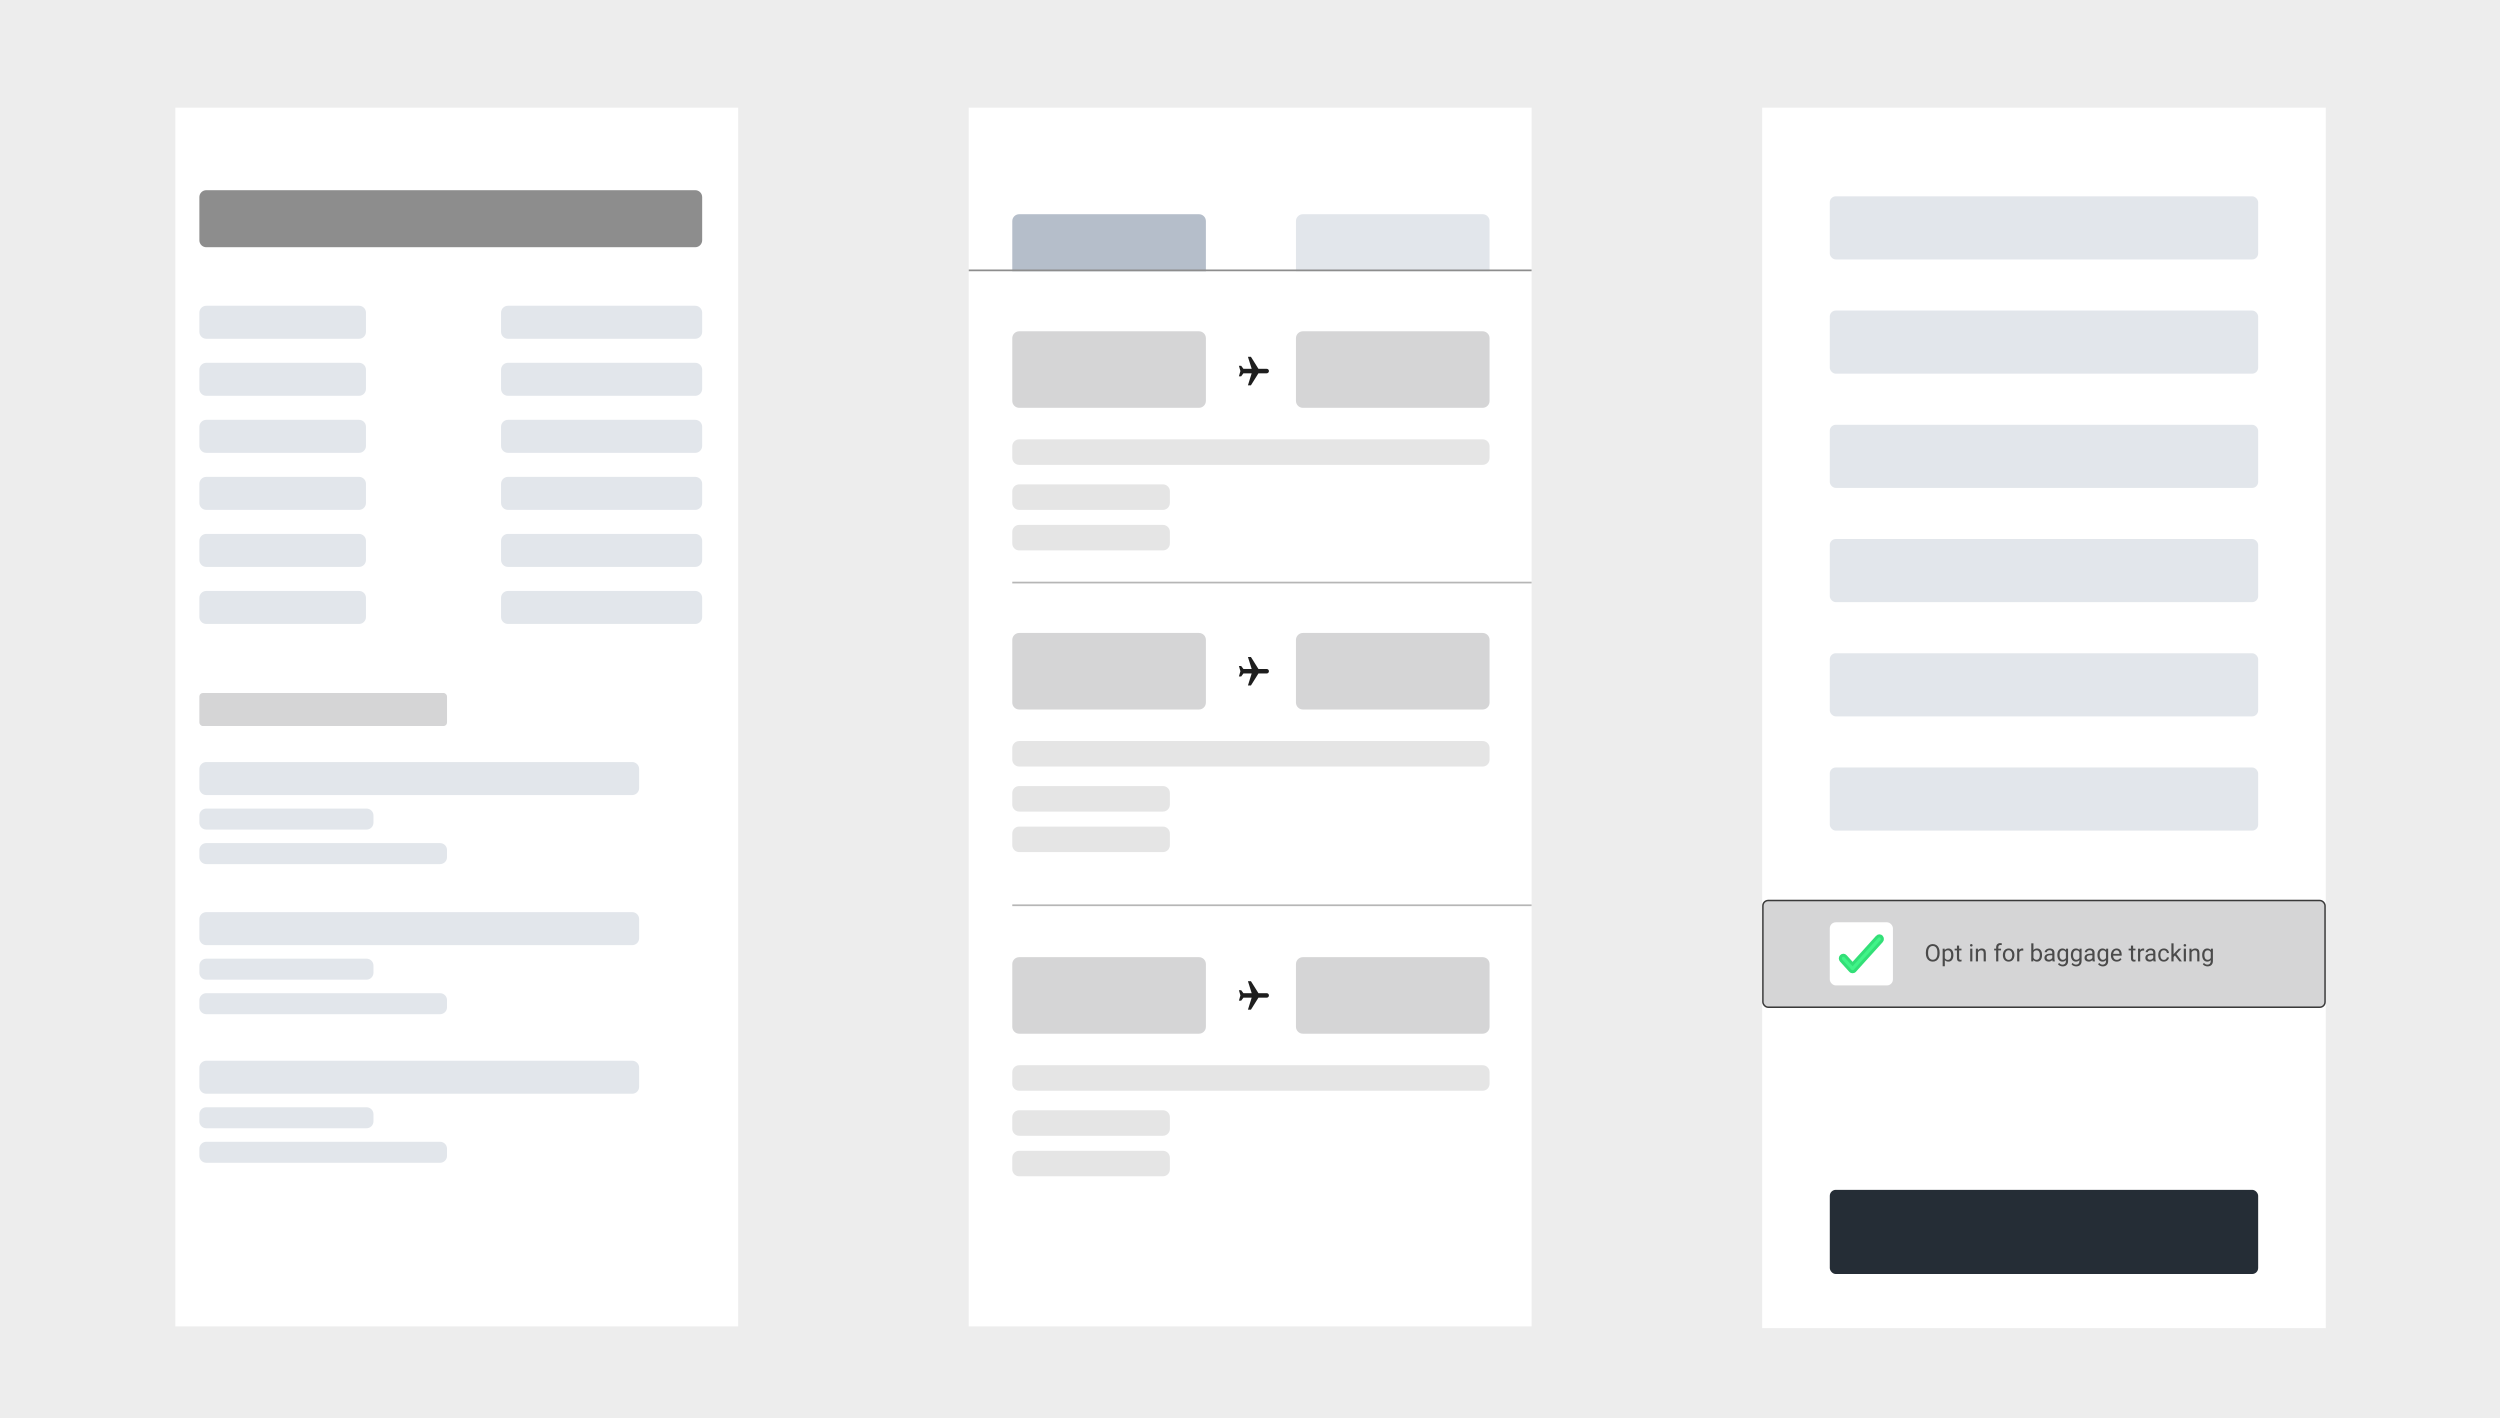 <svg width="1440" height="817" viewBox="0 0 1440 817" fill="none" xmlns="http://www.w3.org/2000/svg">
<rect width="1440" height="817" fill="#EDEDED"/>
<g filter="url(#filter0_d)">
<rect x="558" y="57" width="324.199" height="702" fill="white"/>
<path d="M583.071 122.382C583.071 120.173 584.862 118.382 587.071 118.382H690.596C692.805 118.382 694.596 120.173 694.596 122.382V151.234H583.071V122.382Z" fill="#B5BECA"/>
<path d="M746.468 122.382C746.468 120.173 748.259 118.382 750.468 118.382H853.992C856.202 118.382 857.992 120.173 857.992 122.382V151.234H746.468V122.382Z" fill="#E2E6EB"/>
<line x1="558" y1="150.734" x2="882.2" y2="150.734" stroke="#8D8D8D"/>
<path d="M583.072 189.815C583.072 187.606 584.863 185.815 587.072 185.815H690.596C692.806 185.815 694.596 187.606 694.596 189.815V225.906C694.596 228.116 692.806 229.906 690.596 229.906H587.072C584.863 229.906 583.072 228.116 583.072 225.906V189.815Z" fill="#D5D5D6"/>
<path d="M583.071 258.759C583.071 260.968 584.862 262.759 587.071 262.759H853.992C856.202 262.759 857.992 260.968 857.992 258.759V252.062C857.992 249.852 856.202 248.062 853.992 248.062H587.071C584.862 248.062 583.071 249.852 583.071 252.062V258.759Z" fill="#E5E5E5"/>
<path d="M583.071 284.695C583.071 286.904 584.862 288.695 587.071 288.695H669.847C672.056 288.695 673.847 286.904 673.847 284.695V277.998C673.847 275.788 672.056 273.998 669.847 273.998H587.071C584.862 273.998 583.071 275.788 583.071 277.998V284.695Z" fill="#E5E5E5"/>
<path d="M583.071 308.037C583.071 310.246 584.862 312.037 587.071 312.037H669.847C672.056 312.037 673.847 310.246 673.847 308.037V301.34C673.847 299.131 672.056 297.34 669.847 297.34H587.071C584.862 297.34 583.071 299.131 583.071 301.34V308.037Z" fill="#E5E5E5"/>
<path d="M746.468 189.815C746.468 187.606 748.259 185.815 750.468 185.815H853.992C856.202 185.815 857.992 187.606 857.992 189.815V225.906C857.992 228.116 856.202 229.906 853.992 229.906H750.468C748.259 229.906 746.468 228.116 746.468 225.906V189.815Z" fill="#D5D5D6"/>
<path d="M718.803 216.938L720.532 216.938L724.855 210.022L729.609 210.022C730.327 210.022 730.906 209.443 730.906 208.725C730.906 208.008 730.327 207.429 729.609 207.429L724.855 207.429L720.532 200.512L718.803 200.512L720.964 207.429L716.209 207.429L714.912 205.7L713.616 205.7L714.48 208.725L713.616 211.751L714.912 211.751L716.209 210.022L720.964 210.022L718.803 216.938Z" fill="#1E1E1E"/>
<path d="M583.072 363.586C583.072 361.377 584.863 359.586 587.072 359.586H690.596C692.806 359.586 694.596 361.377 694.596 363.586V399.677C694.596 401.886 692.806 403.677 690.596 403.677H587.072C584.863 403.677 583.072 401.886 583.072 399.677V363.586Z" fill="#D5D5D6"/>
<path d="M583.071 432.53C583.071 434.739 584.862 436.53 587.071 436.53H853.992C856.202 436.53 857.992 434.739 857.992 432.53V425.832C857.992 423.623 856.202 421.832 853.992 421.832H587.071C584.862 421.832 583.071 423.623 583.071 425.832V432.53Z" fill="#E5E5E5"/>
<path d="M583.071 458.466C583.071 460.675 584.862 462.466 587.071 462.466H669.847C672.056 462.466 673.847 460.675 673.847 458.466V451.769C673.847 449.559 672.056 447.769 669.847 447.769H587.071C584.862 447.769 583.071 449.559 583.071 451.769V458.466Z" fill="#E5E5E5"/>
<path d="M583.071 481.808C583.071 484.017 584.862 485.808 587.071 485.808H669.847C672.056 485.808 673.847 484.017 673.847 481.808V475.111C673.847 472.902 672.056 471.111 669.847 471.111H587.071C584.862 471.111 583.071 472.902 583.071 475.111V481.808Z" fill="#E5E5E5"/>
<path d="M746.468 363.586C746.468 361.377 748.259 359.586 750.468 359.586H853.992C856.202 359.586 857.992 361.377 857.992 363.586V399.677C857.992 401.886 856.202 403.677 853.992 403.677H750.468C748.259 403.677 746.468 401.886 746.468 399.677V363.586Z" fill="#D5D5D6"/>
<path d="M718.803 389.845L720.532 389.845L724.855 382.929L729.609 382.929C730.327 382.929 730.906 382.349 730.906 381.632C730.906 380.914 730.327 380.335 729.609 380.335L724.855 380.335L720.532 373.419L718.803 373.419L720.964 380.335L716.209 380.335L714.912 378.606L713.616 378.606L714.48 381.632L713.616 384.658L714.912 384.658L716.209 382.929L720.964 382.929L718.803 389.845Z" fill="#1E1E1E"/>
<path d="M583.072 550.325C583.072 548.116 584.863 546.325 587.072 546.325H690.596C692.806 546.325 694.596 548.116 694.596 550.325V586.416C694.596 588.625 692.806 590.416 690.596 590.416H587.072C584.863 590.416 583.072 588.625 583.072 586.416V550.325Z" fill="#D5D5D6"/>
<path d="M583.071 619.268C583.071 621.478 584.862 623.268 587.071 623.268H853.992C856.202 623.268 857.992 621.478 857.992 619.268V612.571C857.992 610.362 856.202 608.571 853.992 608.571H587.071C584.862 608.571 583.071 610.362 583.071 612.571V619.268Z" fill="#E5E5E5"/>
<path d="M583.071 645.204C583.071 647.414 584.862 649.204 587.071 649.204H669.847C672.056 649.204 673.847 647.414 673.847 645.204V638.507C673.847 636.298 672.056 634.507 669.847 634.507H587.071C584.862 634.507 583.071 636.298 583.071 638.507V645.204Z" fill="#E5E5E5"/>
<path d="M583.071 668.547C583.071 670.756 584.862 672.547 587.071 672.547H669.847C672.056 672.547 673.847 670.756 673.847 668.547V661.85C673.847 659.641 672.056 657.85 669.847 657.85H587.071C584.862 657.85 583.071 659.641 583.071 661.85V668.547Z" fill="#E5E5E5"/>
<path d="M746.468 550.325C746.468 548.116 748.259 546.325 750.468 546.325H853.992C856.202 546.325 857.992 548.116 857.992 550.325V586.416C857.992 588.625 856.202 590.416 853.992 590.416H750.468C748.259 590.416 746.468 588.625 746.468 586.416V550.325Z" fill="#D5D5D6"/>
<path d="M718.803 576.584L720.532 576.584L724.855 569.667L729.609 569.667C730.327 569.667 730.906 569.088 730.906 568.371C730.906 567.653 730.327 567.074 729.609 567.074L724.855 567.074L720.532 560.158L718.803 560.158L720.964 567.074L716.209 567.074L714.912 565.345L713.616 565.345L714.48 568.371L713.616 571.397L714.912 571.397L716.209 569.667L720.964 569.667L718.803 576.584Z" fill="#1E1E1E"/>
<line x1="583.071" y1="330.557" x2="882.199" y2="330.557" stroke="#B6B6B6"/>
<line x1="583.071" y1="516.431" x2="882.199" y2="516.431" stroke="#B6B6B6"/>
</g>
<g filter="url(#filter1_d)">
<rect x="101" y="57" width="324.199" height="702" fill="white"/>
<path d="M114.833 108.549C114.833 106.34 116.623 104.549 118.833 104.549H400.451C402.66 104.549 404.451 106.34 404.451 108.549V133.402C404.451 135.611 402.66 137.402 400.451 137.402H118.833C116.623 137.402 114.833 135.611 114.833 133.402V108.549Z" fill="#8D8D8D"/>
<rect x="114.833" y="394.167" width="142.648" height="19.02" rx="2" fill="#D5D5D6"/>
<path d="M114.833 437.936C114.833 435.727 116.623 433.936 118.833 433.936H364.14C366.35 433.936 368.14 435.727 368.14 437.936V448.956C368.14 451.165 366.35 452.956 364.14 452.956H118.833C116.623 452.956 114.833 451.165 114.833 448.956V437.936Z" fill="#E2E6EB"/>
<path d="M114.833 464.736C114.833 462.527 116.623 460.736 118.833 460.736H211.118C213.327 460.736 215.118 462.527 215.118 464.736V468.84C215.118 471.049 213.327 472.84 211.118 472.84H118.833C116.623 472.84 114.833 471.049 114.833 468.84V464.736Z" fill="#E2E6EB"/>
<path d="M114.833 484.621C114.833 482.412 116.623 480.621 118.833 480.621H253.48C255.689 480.621 257.48 482.412 257.48 484.621V488.724C257.48 490.933 255.689 492.724 253.48 492.724H118.833C116.623 492.724 114.833 490.933 114.833 488.724V484.621Z" fill="#E2E6EB"/>
<path d="M114.833 524.389C114.833 522.18 116.623 520.389 118.833 520.389H364.14C366.35 520.389 368.14 522.18 368.14 524.389V535.409C368.14 537.618 366.35 539.409 364.14 539.409H118.833C116.623 539.409 114.833 537.618 114.833 535.409V524.389Z" fill="#E2E6EB"/>
<path d="M114.833 551.19C114.833 548.981 116.623 547.19 118.833 547.19H211.118C213.327 547.19 215.118 548.981 215.118 551.19V555.293C215.118 557.502 213.327 559.293 211.118 559.293H118.833C116.623 559.293 114.833 557.502 114.833 555.293V551.19Z" fill="#E2E6EB"/>
<path d="M114.833 571.074C114.833 568.865 116.623 567.074 118.833 567.074H253.48C255.689 567.074 257.48 568.865 257.48 571.074V575.177C257.48 577.386 255.689 579.177 253.48 579.177H118.833C116.623 579.177 114.833 577.386 114.833 575.177V571.074Z" fill="#E2E6EB"/>
<path d="M114.833 609.978C114.833 607.769 116.623 605.978 118.833 605.978H364.14C366.35 605.978 368.14 607.769 368.14 609.978V620.997C368.14 623.207 366.35 624.997 364.14 624.997H118.833C116.623 624.997 114.833 623.207 114.833 620.997V609.978Z" fill="#E2E6EB"/>
<path d="M114.833 636.778C114.833 634.569 116.623 632.778 118.833 632.778H211.118C213.327 632.778 215.118 634.569 215.118 636.778V640.882C215.118 643.091 213.327 644.882 211.118 644.882H118.833C116.623 644.882 114.833 643.091 114.833 640.882V636.778Z" fill="#E2E6EB"/>
<path d="M114.833 656.663C114.833 654.453 116.623 652.663 118.833 652.663H253.48C255.689 652.663 257.48 654.453 257.48 656.663V660.766C257.48 662.975 255.689 664.766 253.48 664.766H118.833C116.623 664.766 114.833 662.975 114.833 660.766V656.663Z" fill="#E2E6EB"/>
<path d="M114.833 175.118C114.833 172.909 116.623 171.118 118.833 171.118H206.796C209.005 171.118 210.796 172.909 210.796 175.118V186.138C210.796 188.347 209.005 190.138 206.796 190.138H118.833C116.623 190.138 114.833 188.347 114.833 186.138V175.118Z" fill="#E2E6EB"/>
<path d="M114.833 207.97C114.833 205.761 116.623 203.97 118.833 203.97H206.796C209.005 203.97 210.796 205.761 210.796 207.97V218.99C210.796 221.199 209.005 222.99 206.796 222.99H118.833C116.623 222.99 114.833 221.199 114.833 218.99V207.97Z" fill="#E2E6EB"/>
<path d="M114.833 240.823C114.833 238.613 116.623 236.823 118.833 236.823H206.796C209.005 236.823 210.796 238.613 210.796 240.823V251.842C210.796 254.051 209.005 255.842 206.796 255.842H118.833C116.623 255.842 114.833 254.051 114.833 251.842V240.823Z" fill="#E2E6EB"/>
<path d="M114.833 273.675C114.833 271.466 116.623 269.675 118.833 269.675H206.796C209.005 269.675 210.796 271.466 210.796 273.675V284.695C210.796 286.904 209.005 288.695 206.796 288.695H118.833C116.623 288.695 114.833 286.904 114.833 284.695V273.675Z" fill="#E2E6EB"/>
<path d="M114.833 306.527C114.833 304.318 116.623 302.527 118.833 302.527H206.796C209.005 302.527 210.796 304.318 210.796 306.527V317.547C210.796 319.756 209.005 321.547 206.796 321.547H118.833C116.623 321.547 114.833 319.756 114.833 317.547V306.527Z" fill="#E2E6EB"/>
<path d="M114.833 339.379C114.833 337.17 116.623 335.379 118.833 335.379H206.796C209.005 335.379 210.796 337.17 210.796 339.379V350.399C210.796 352.608 209.005 354.399 206.796 354.399H118.833C116.623 354.399 114.833 352.608 114.833 350.399V339.379Z" fill="#E2E6EB"/>
<path d="M288.604 175.118C288.604 172.909 290.394 171.118 292.604 171.118H400.451C402.66 171.118 404.451 172.909 404.451 175.118V186.138C404.451 188.347 402.66 190.138 400.451 190.138H292.604C290.394 190.138 288.604 188.347 288.604 186.138V175.118Z" fill="#E2E6EB"/>
<path d="M288.604 207.97C288.604 205.761 290.394 203.97 292.604 203.97H400.451C402.66 203.97 404.451 205.761 404.451 207.97V218.99C404.451 221.199 402.66 222.99 400.451 222.99H292.604C290.394 222.99 288.604 221.199 288.604 218.99V207.97Z" fill="#E2E6EB"/>
<path d="M288.604 240.823C288.604 238.613 290.394 236.823 292.604 236.823H400.451C402.66 236.823 404.451 238.613 404.451 240.823V251.842C404.451 254.051 402.66 255.842 400.451 255.842H292.604C290.394 255.842 288.604 254.051 288.604 251.842V240.823Z" fill="#E2E6EB"/>
<path d="M288.604 273.675C288.604 271.466 290.394 269.675 292.604 269.675H400.451C402.66 269.675 404.451 271.466 404.451 273.675V284.695C404.451 286.904 402.66 288.695 400.451 288.695H292.604C290.394 288.695 288.604 286.904 288.604 284.695V273.675Z" fill="#E2E6EB"/>
<path d="M288.604 306.527C288.604 304.318 290.394 302.527 292.604 302.527H400.451C402.66 302.527 404.451 304.318 404.451 306.527V317.547C404.451 319.756 402.66 321.547 400.451 321.547H292.604C290.394 321.547 288.604 319.756 288.604 317.547V306.527Z" fill="#E2E6EB"/>
<path d="M288.604 339.379C288.604 337.17 290.394 335.379 292.604 335.379H400.451C402.66 335.379 404.451 337.17 404.451 339.379V350.399C404.451 352.608 402.66 354.399 400.451 354.399H292.604C290.394 354.399 288.604 352.608 288.604 350.399V339.379Z" fill="#E2E6EB"/>
</g>
<g filter="url(#filter2_d)">
<rect x="1015" y="57" width="324.661" height="703" fill="white"/>
<rect x="1015.43" y="513.69" width="323.796" height="61.469" rx="3.03" fill="#D5D5D6" stroke="#3A3A3A" stroke-width="0.866"/>
<rect x="1053.96" y="108.08" width="246.743" height="36.362" rx="3.463" fill="#E2E6EB"/>
<rect x="1053.96" y="173.878" width="246.743" height="36.362" rx="3.463" fill="#E2E6EB"/>
<rect x="1053.96" y="239.676" width="246.743" height="36.362" rx="3.463" fill="#E2E6EB"/>
<rect x="1053.96" y="371.272" width="246.743" height="36.362" rx="3.463" fill="#E2E6EB"/>
<rect x="1053.96" y="305.474" width="246.743" height="36.362" rx="3.463" fill="#E2E6EB"/>
<rect x="1053.96" y="437.07" width="246.743" height="36.362" rx="3.463" fill="#E2E6EB"/>
<rect x="1053.96" y="680.35" width="246.743" height="48.483" rx="3.463" fill="#252D36"/>
<path d="M1117.22 544.161C1117.22 545.126 1117.06 545.969 1116.73 546.691C1116.41 547.408 1115.95 547.956 1115.35 548.334C1114.76 548.713 1114.06 548.902 1113.27 548.902C1112.5 548.902 1111.81 548.713 1111.21 548.334C1110.61 547.951 1110.14 547.408 1109.81 546.704C1109.48 545.996 1109.31 545.178 1109.3 544.249V543.539C1109.3 542.592 1109.47 541.755 1109.79 541.029C1110.12 540.303 1110.59 539.749 1111.19 539.366C1111.79 538.978 1112.48 538.784 1113.26 538.784C1114.05 538.784 1114.74 538.976 1115.34 539.359C1115.94 539.738 1116.41 540.29 1116.73 541.016C1117.06 541.737 1117.22 542.578 1117.22 543.539V544.161ZM1115.93 543.525C1115.93 542.357 1115.69 541.462 1115.23 540.84C1114.76 540.213 1114.1 539.9 1113.26 539.9C1112.44 539.9 1111.79 540.213 1111.32 540.84C1110.85 541.462 1110.61 542.328 1110.59 543.437V544.161C1110.59 545.293 1110.83 546.183 1111.3 546.833C1111.78 547.478 1112.44 547.8 1113.27 547.8C1114.11 547.8 1114.76 547.496 1115.22 546.887C1115.68 546.274 1115.92 545.397 1115.93 544.256V543.525ZM1125.15 545.189C1125.15 546.303 1124.9 547.2 1124.39 547.881C1123.88 548.562 1123.19 548.902 1122.32 548.902C1121.43 548.902 1120.73 548.621 1120.22 548.057V551.581H1118.97V541.449H1120.12L1120.18 542.26C1120.69 541.629 1121.39 541.314 1122.3 541.314C1123.18 541.314 1123.87 541.645 1124.38 542.308C1124.9 542.971 1125.15 543.893 1125.15 545.074V545.189ZM1123.9 545.047C1123.9 544.222 1123.73 543.57 1123.38 543.092C1123.02 542.614 1122.54 542.375 1121.93 542.375C1121.17 542.375 1120.6 542.711 1120.22 543.383V546.88C1120.6 547.547 1121.17 547.881 1121.94 547.881C1122.54 547.881 1123.02 547.644 1123.37 547.171C1123.73 546.693 1123.9 545.985 1123.9 545.047ZM1128.45 539.677V541.449H1129.82V542.416H1128.45V546.955C1128.45 547.248 1128.51 547.469 1128.63 547.617C1128.75 547.762 1128.96 547.834 1129.25 547.834C1129.4 547.834 1129.6 547.807 1129.85 547.753V548.767C1129.52 548.857 1129.2 548.902 1128.89 548.902C1128.33 548.902 1127.91 548.733 1127.62 548.395C1127.34 548.057 1127.2 547.577 1127.2 546.955V542.416H1125.87V541.449H1127.2V539.677H1128.45ZM1136.08 548.767H1134.83V541.449H1136.08V548.767ZM1134.73 539.508C1134.73 539.305 1134.79 539.133 1134.91 538.994C1135.03 538.854 1135.22 538.784 1135.46 538.784C1135.71 538.784 1135.89 538.854 1136.02 538.994C1136.14 539.133 1136.21 539.305 1136.21 539.508C1136.21 539.711 1136.14 539.88 1136.02 540.015C1135.89 540.15 1135.71 540.218 1135.46 540.218C1135.22 540.218 1135.03 540.15 1134.91 540.015C1134.79 539.88 1134.73 539.711 1134.73 539.508ZM1139.27 541.449L1139.31 542.369C1139.87 541.665 1140.6 541.314 1141.5 541.314C1143.05 541.314 1143.83 542.186 1143.84 543.931V548.767H1142.59V543.924C1142.59 543.397 1142.47 543.007 1142.23 542.754C1141.99 542.502 1141.62 542.375 1141.12 542.375C1140.72 542.375 1140.36 542.484 1140.06 542.7C1139.75 542.917 1139.51 543.201 1139.34 543.552V548.767H1138.09V541.449H1139.27ZM1149.78 548.767V542.416H1148.63V541.449H1149.78V540.698C1149.78 539.913 1149.99 539.307 1150.41 538.879C1150.83 538.45 1151.42 538.236 1152.19 538.236C1152.48 538.236 1152.76 538.274 1153.05 538.351L1152.98 539.366C1152.77 539.325 1152.54 539.305 1152.3 539.305C1151.9 539.305 1151.59 539.424 1151.36 539.663C1151.14 539.898 1151.03 540.236 1151.03 540.678V541.449H1152.6V542.416H1151.03V548.767H1149.78ZM1153.65 545.04C1153.65 544.323 1153.79 543.679 1154.07 543.106C1154.35 542.533 1154.75 542.091 1155.25 541.78C1155.75 541.469 1156.33 541.314 1156.97 541.314C1157.97 541.314 1158.77 541.658 1159.39 542.348C1160 543.038 1160.31 543.956 1160.31 545.101V545.189C1160.31 545.902 1160.18 546.542 1159.9 547.11C1159.63 547.674 1159.24 548.113 1158.73 548.429C1158.23 548.745 1157.64 548.902 1156.99 548.902C1155.99 548.902 1155.19 548.558 1154.57 547.868C1153.96 547.178 1153.65 546.265 1153.65 545.128V545.04ZM1154.91 545.189C1154.91 546.001 1155.1 546.652 1155.47 547.144C1155.85 547.635 1156.35 547.881 1156.99 547.881C1157.62 547.881 1158.13 547.633 1158.5 547.137C1158.87 546.637 1159.06 545.938 1159.06 545.04C1159.06 544.238 1158.87 543.588 1158.49 543.092C1158.11 542.592 1157.6 542.342 1156.97 542.342C1156.35 542.342 1155.86 542.587 1155.48 543.079C1155.1 543.57 1154.91 544.274 1154.91 545.189ZM1165.42 542.572C1165.23 542.54 1165.03 542.524 1164.8 542.524C1163.98 542.524 1163.43 542.874 1163.13 543.573V548.767H1161.88V541.449H1163.1L1163.12 542.294C1163.53 541.64 1164.11 541.314 1164.87 541.314C1165.11 541.314 1165.29 541.345 1165.42 541.408V542.572ZM1176.21 545.189C1176.21 546.307 1175.95 547.207 1175.44 547.888C1174.92 548.564 1174.23 548.902 1173.37 548.902C1172.44 548.902 1171.73 548.576 1171.22 547.922L1171.16 548.767H1170.01V538.378H1171.26V542.254C1171.77 541.627 1172.47 541.314 1173.35 541.314C1174.24 541.314 1174.94 541.649 1175.44 542.321C1175.95 542.993 1176.21 543.913 1176.21 545.081V545.189ZM1174.96 545.047C1174.96 544.195 1174.79 543.537 1174.46 543.072C1174.13 542.608 1173.66 542.375 1173.04 542.375C1172.22 542.375 1171.62 542.759 1171.26 543.525V546.691C1171.65 547.457 1172.24 547.841 1173.06 547.841C1173.66 547.841 1174.12 547.608 1174.46 547.144C1174.79 546.679 1174.96 545.981 1174.96 545.047ZM1182.31 548.767C1182.24 548.623 1182.18 548.366 1182.13 547.996C1181.55 548.6 1180.86 548.902 1180.05 548.902C1179.33 548.902 1178.74 548.7 1178.27 548.294C1177.81 547.883 1177.58 547.365 1177.58 546.738C1177.58 545.976 1177.87 545.385 1178.45 544.966C1179.03 544.542 1179.84 544.33 1180.9 544.33H1182.11V543.755C1182.11 543.318 1181.98 542.971 1181.72 542.714C1181.46 542.452 1181.07 542.321 1180.56 542.321C1180.12 542.321 1179.74 542.434 1179.44 542.66C1179.14 542.885 1178.99 543.158 1178.99 543.478H1177.73C1177.73 543.113 1177.86 542.761 1178.12 542.423C1178.38 542.08 1178.73 541.81 1179.17 541.611C1179.62 541.413 1180.11 541.314 1180.64 541.314C1181.48 541.314 1182.14 541.525 1182.62 541.949C1183.1 542.369 1183.35 542.948 1183.36 543.688V547.056C1183.36 547.728 1183.45 548.262 1183.62 548.659V548.767H1182.31ZM1180.23 547.814C1180.62 547.814 1181 547.712 1181.35 547.509C1181.7 547.306 1181.95 547.042 1182.11 546.718V545.216H1181.13C1179.6 545.216 1178.83 545.665 1178.83 546.562C1178.83 546.955 1178.96 547.261 1179.22 547.482C1179.49 547.703 1179.82 547.814 1180.23 547.814ZM1185.03 545.047C1185.03 543.906 1185.29 543 1185.82 542.328C1186.35 541.652 1187.05 541.314 1187.92 541.314C1188.81 541.314 1189.51 541.629 1190.01 542.26L1190.07 541.449H1191.21V548.591C1191.21 549.538 1190.93 550.285 1190.36 550.83C1189.81 551.376 1189.05 551.649 1188.11 551.649C1187.58 551.649 1187.06 551.536 1186.56 551.31C1186.05 551.085 1185.67 550.776 1185.4 550.384L1186.05 549.633C1186.59 550.296 1187.24 550.627 1188.02 550.627C1188.63 550.627 1189.1 550.456 1189.44 550.113C1189.78 549.771 1189.95 549.288 1189.95 548.666V548.037C1189.45 548.614 1188.77 548.902 1187.9 548.902C1187.05 548.902 1186.35 548.558 1185.82 547.868C1185.29 547.178 1185.03 546.238 1185.03 545.047ZM1186.29 545.189C1186.29 546.014 1186.45 546.664 1186.79 547.137C1187.13 547.606 1187.6 547.841 1188.21 547.841C1189 547.841 1189.58 547.482 1189.95 546.765V543.424C1189.57 542.725 1188.99 542.375 1188.23 542.375C1187.62 542.375 1187.14 542.612 1186.8 543.086C1186.46 543.559 1186.29 544.26 1186.29 545.189ZM1192.81 545.047C1192.81 543.906 1193.07 543 1193.6 542.328C1194.13 541.652 1194.82 541.314 1195.69 541.314C1196.59 541.314 1197.28 541.629 1197.78 542.26L1197.85 541.449H1198.99V548.591C1198.99 549.538 1198.71 550.285 1198.14 550.83C1197.58 551.376 1196.83 551.649 1195.88 551.649C1195.36 551.649 1194.84 551.536 1194.33 551.31C1193.83 551.085 1193.44 550.776 1193.18 550.384L1193.83 549.633C1194.36 550.296 1195.02 550.627 1195.8 550.627C1196.4 550.627 1196.88 550.456 1197.22 550.113C1197.56 549.771 1197.73 549.288 1197.73 548.666V548.037C1197.23 548.614 1196.55 548.902 1195.68 548.902C1194.82 548.902 1194.13 548.558 1193.6 547.868C1193.07 547.178 1192.81 546.238 1192.81 545.047ZM1194.06 545.189C1194.06 546.014 1194.23 546.664 1194.57 547.137C1194.91 547.606 1195.38 547.841 1195.99 547.841C1196.78 547.841 1197.36 547.482 1197.73 546.765V543.424C1197.35 542.725 1196.77 542.375 1196.01 542.375C1195.4 542.375 1194.92 542.612 1194.58 543.086C1194.24 543.559 1194.06 544.26 1194.06 545.189ZM1205.4 548.767C1205.33 548.623 1205.27 548.366 1205.22 547.996C1204.64 548.6 1203.95 548.902 1203.14 548.902C1202.42 548.902 1201.83 548.7 1201.36 548.294C1200.9 547.883 1200.67 547.365 1200.67 546.738C1200.67 545.976 1200.96 545.385 1201.54 544.966C1202.12 544.542 1202.94 544.33 1203.99 544.33H1205.2V543.755C1205.2 543.318 1205.07 542.971 1204.81 542.714C1204.55 542.452 1204.16 542.321 1203.66 542.321C1203.21 542.321 1202.83 542.434 1202.53 542.66C1202.23 542.885 1202.08 543.158 1202.08 543.478H1200.82C1200.82 543.113 1200.95 542.761 1201.21 542.423C1201.47 542.08 1201.82 541.81 1202.26 541.611C1202.71 541.413 1203.2 541.314 1203.73 541.314C1204.57 541.314 1205.23 541.525 1205.71 541.949C1206.19 542.369 1206.44 542.948 1206.46 543.688V547.056C1206.46 547.728 1206.54 548.262 1206.71 548.659V548.767H1205.4ZM1203.32 547.814C1203.72 547.814 1204.09 547.712 1204.44 547.509C1204.79 547.306 1205.05 547.042 1205.2 546.718V545.216H1204.22C1202.69 545.216 1201.92 545.665 1201.92 546.562C1201.92 546.955 1202.05 547.261 1202.32 547.482C1202.58 547.703 1202.91 547.814 1203.32 547.814ZM1208.12 545.047C1208.12 543.906 1208.38 543 1208.91 542.328C1209.44 541.652 1210.14 541.314 1211.01 541.314C1211.9 541.314 1212.6 541.629 1213.1 542.26L1213.16 541.449H1214.3V548.591C1214.3 549.538 1214.02 550.285 1213.46 550.83C1212.9 551.376 1212.14 551.649 1211.2 551.649C1210.67 551.649 1210.15 551.536 1209.65 551.31C1209.14 551.085 1208.76 550.776 1208.49 550.384L1209.14 549.633C1209.68 550.296 1210.33 550.627 1211.11 550.627C1211.72 550.627 1212.19 550.456 1212.53 550.113C1212.87 549.771 1213.04 549.288 1213.04 548.666V548.037C1212.54 548.614 1211.86 548.902 1210.99 548.902C1210.14 548.902 1209.44 548.558 1208.91 547.868C1208.38 547.178 1208.12 546.238 1208.12 545.047ZM1209.38 545.189C1209.38 546.014 1209.55 546.664 1209.88 547.137C1210.22 547.606 1210.7 547.841 1211.31 547.841C1212.09 547.841 1212.67 547.482 1213.04 546.765V543.424C1212.66 542.725 1212.09 542.375 1211.32 542.375C1210.71 542.375 1210.23 542.612 1209.89 543.086C1209.55 543.559 1209.38 544.26 1209.38 545.189ZM1219.23 548.902C1218.24 548.902 1217.43 548.578 1216.81 547.929C1216.19 547.275 1215.88 546.402 1215.88 545.311V545.081C1215.88 544.355 1216.01 543.708 1216.29 543.14C1216.57 542.567 1216.96 542.121 1217.45 541.801C1217.95 541.476 1218.49 541.314 1219.08 541.314C1220.03 541.314 1220.77 541.627 1221.3 542.254C1221.82 542.88 1222.09 543.778 1222.09 544.946V545.466H1217.13C1217.15 546.188 1217.36 546.772 1217.76 547.218C1218.16 547.66 1218.68 547.881 1219.3 547.881C1219.74 547.881 1220.12 547.791 1220.42 547.611C1220.73 547.43 1221 547.191 1221.23 546.894L1221.99 547.489C1221.38 548.431 1220.46 548.902 1219.23 548.902ZM1219.08 542.342C1218.57 542.342 1218.15 542.526 1217.81 542.896C1217.46 543.261 1217.25 543.776 1217.17 544.438H1220.84V544.344C1220.8 543.708 1220.63 543.216 1220.32 542.869C1220.01 542.517 1219.6 542.342 1219.08 542.342ZM1228.67 539.677V541.449H1230.04V542.416H1228.67V546.955C1228.67 547.248 1228.74 547.469 1228.86 547.617C1228.98 547.762 1229.19 547.834 1229.48 547.834C1229.62 547.834 1229.82 547.807 1230.07 547.753V548.767C1229.75 548.857 1229.43 548.902 1229.11 548.902C1228.55 548.902 1228.13 548.733 1227.85 548.395C1227.57 548.057 1227.42 547.577 1227.42 546.955V542.416H1226.09V541.449H1227.42V539.677H1228.67ZM1235.05 542.572C1234.86 542.54 1234.65 542.524 1234.43 542.524C1233.61 542.524 1233.05 542.874 1232.76 543.573V548.767H1231.51V541.449H1232.73L1232.75 542.294C1233.16 541.64 1233.74 541.314 1234.49 541.314C1234.73 541.314 1234.92 541.345 1235.05 541.408V542.572ZM1240.45 548.767C1240.38 548.623 1240.32 548.366 1240.27 547.996C1239.69 548.6 1239 548.902 1238.19 548.902C1237.47 548.902 1236.88 548.7 1236.41 548.294C1235.95 547.883 1235.72 547.365 1235.72 546.738C1235.72 545.976 1236.01 545.385 1236.59 544.966C1237.17 544.542 1237.99 544.33 1239.04 544.33H1240.25V543.755C1240.25 543.318 1240.12 542.971 1239.86 542.714C1239.6 542.452 1239.21 542.321 1238.71 542.321C1238.26 542.321 1237.88 542.434 1237.58 542.66C1237.28 542.885 1237.13 543.158 1237.13 543.478H1235.87C1235.87 543.113 1236 542.761 1236.26 542.423C1236.52 542.08 1236.87 541.81 1237.31 541.611C1237.76 541.413 1238.25 541.314 1238.78 541.314C1239.62 541.314 1240.28 541.525 1240.76 541.949C1241.24 542.369 1241.49 542.948 1241.51 543.688V547.056C1241.51 547.728 1241.59 548.262 1241.76 548.659V548.767H1240.45ZM1238.37 547.814C1238.77 547.814 1239.14 547.712 1239.49 547.509C1239.84 547.306 1240.1 547.042 1240.25 546.718V545.216H1239.27C1237.74 545.216 1236.97 545.665 1236.97 546.562C1236.97 546.955 1237.1 547.261 1237.37 547.482C1237.63 547.703 1237.96 547.814 1238.37 547.814ZM1246.4 547.881C1246.85 547.881 1247.24 547.746 1247.57 547.475C1247.91 547.205 1248.09 546.867 1248.13 546.461H1249.31C1249.29 546.88 1249.14 547.279 1248.88 547.658C1248.61 548.037 1248.26 548.339 1247.81 548.564C1247.37 548.79 1246.9 548.902 1246.4 548.902C1245.41 548.902 1244.61 548.571 1244.02 547.908C1243.44 547.241 1243.14 546.33 1243.14 545.176V544.966C1243.14 544.254 1243.27 543.62 1243.53 543.065C1243.8 542.511 1244.17 542.08 1244.66 541.773C1245.15 541.467 1245.73 541.314 1246.4 541.314C1247.22 541.314 1247.9 541.559 1248.44 542.051C1248.98 542.542 1249.27 543.18 1249.31 543.965H1248.13C1248.09 543.491 1247.91 543.104 1247.59 542.802C1247.27 542.495 1246.87 542.342 1246.4 542.342C1245.76 542.342 1245.27 542.572 1244.91 543.032C1244.57 543.487 1244.39 544.148 1244.39 545.013V545.25C1244.39 546.093 1244.57 546.743 1244.91 547.198C1245.26 547.653 1245.76 547.881 1246.4 547.881ZM1252.76 545.379L1251.98 546.197V548.767H1250.72V538.378H1251.98V544.662L1252.65 543.857L1254.92 541.449H1256.45L1253.6 544.506L1256.78 548.767H1255.31L1252.76 545.379ZM1259.1 548.767H1257.85V541.449H1259.1V548.767ZM1257.75 539.508C1257.75 539.305 1257.81 539.133 1257.93 538.994C1258.05 538.854 1258.24 538.784 1258.48 538.784C1258.73 538.784 1258.91 538.854 1259.04 538.994C1259.16 539.133 1259.23 539.305 1259.23 539.508C1259.23 539.711 1259.16 539.88 1259.04 540.015C1258.91 540.15 1258.73 540.218 1258.48 540.218C1258.24 540.218 1258.05 540.15 1257.93 540.015C1257.81 539.88 1257.75 539.711 1257.75 539.508ZM1262.29 541.449L1262.33 542.369C1262.89 541.665 1263.62 541.314 1264.52 541.314C1266.07 541.314 1266.85 542.186 1266.86 543.931V548.767H1265.61V543.924C1265.61 543.397 1265.49 543.007 1265.25 542.754C1265.01 542.502 1264.64 542.375 1264.14 542.375C1263.74 542.375 1263.38 542.484 1263.08 542.7C1262.77 542.917 1262.53 543.201 1262.36 543.552V548.767H1261.11V541.449H1262.29ZM1268.45 545.047C1268.45 543.906 1268.72 543 1269.24 542.328C1269.77 541.652 1270.47 541.314 1271.34 541.314C1272.23 541.314 1272.93 541.629 1273.43 542.26L1273.49 541.449H1274.63V548.591C1274.63 549.538 1274.35 550.285 1273.79 550.83C1273.23 551.376 1272.48 551.649 1271.53 551.649C1271 551.649 1270.49 551.536 1269.98 551.31C1269.48 551.085 1269.09 550.776 1268.82 550.384L1269.47 549.633C1270.01 550.296 1270.67 550.627 1271.44 550.627C1272.05 550.627 1272.52 550.456 1272.86 550.113C1273.2 549.771 1273.38 549.288 1273.38 548.666V548.037C1272.88 548.614 1272.19 548.902 1271.33 548.902C1270.47 548.902 1269.78 548.558 1269.24 547.868C1268.72 547.178 1268.45 546.238 1268.45 545.047ZM1269.71 545.189C1269.71 546.014 1269.88 546.664 1270.22 547.137C1270.56 547.606 1271.03 547.841 1271.64 547.841C1272.43 547.841 1273.01 547.482 1273.38 546.765V543.424C1272.99 542.725 1272.42 542.375 1271.65 542.375C1271.04 542.375 1270.57 542.612 1270.22 543.086C1269.88 543.559 1269.71 544.26 1269.71 545.189Z" fill="#4A4A4A"/>
<rect x="1053.96" y="526.244" width="36.362" height="36.362" rx="3.463" fill="white"/>
<path d="M1067.09 550.28L1063.03 545.803C1062.36 544.996 1061.2 545.048 1060.52 545.772C1059.83 546.478 1059.88 547.616 1060.51 548.31L1065.82 554.17C1066.19 554.58 1066.69 554.726 1067.09 554.726C1067.55 554.726 1068.01 554.568 1068.37 554.17L1068.37 554.169L1083.76 537.146C1084.44 536.446 1084.4 535.323 1083.79 534.628C1083.11 533.812 1081.93 533.87 1081.26 534.611L1081.26 534.612L1067.09 550.28Z" fill="#40F488" stroke="#32DF77" stroke-width="1.732"/>
</g>
<defs>
<filter id="filter0_d" x="533" y="37" width="374.199" height="752" filterUnits="userSpaceOnUse" color-interpolation-filters="sRGB">
<feFlood flood-opacity="0" result="BackgroundImageFix"/>
<feColorMatrix in="SourceAlpha" type="matrix" values="0 0 0 0 0 0 0 0 0 0 0 0 0 0 0 0 0 0 127 0"/>
<feOffset dy="5"/>
<feGaussianBlur stdDeviation="12.5"/>
<feColorMatrix type="matrix" values="0 0 0 0 0 0 0 0 0 0 0 0 0 0 0 0 0 0 0.11 0"/>
<feBlend mode="normal" in2="BackgroundImageFix" result="effect1_dropShadow"/>
<feBlend mode="normal" in="SourceGraphic" in2="effect1_dropShadow" result="shape"/>
</filter>
<filter id="filter1_d" x="76" y="37" width="374.199" height="752" filterUnits="userSpaceOnUse" color-interpolation-filters="sRGB">
<feFlood flood-opacity="0" result="BackgroundImageFix"/>
<feColorMatrix in="SourceAlpha" type="matrix" values="0 0 0 0 0 0 0 0 0 0 0 0 0 0 0 0 0 0 127 0"/>
<feOffset dy="5"/>
<feGaussianBlur stdDeviation="12.5"/>
<feColorMatrix type="matrix" values="0 0 0 0 0 0 0 0 0 0 0 0 0 0 0 0 0 0 0.11 0"/>
<feBlend mode="normal" in2="BackgroundImageFix" result="effect1_dropShadow"/>
<feBlend mode="normal" in="SourceGraphic" in2="effect1_dropShadow" result="shape"/>
</filter>
<filter id="filter2_d" x="990" y="37" width="374.661" height="753" filterUnits="userSpaceOnUse" color-interpolation-filters="sRGB">
<feFlood flood-opacity="0" result="BackgroundImageFix"/>
<feColorMatrix in="SourceAlpha" type="matrix" values="0 0 0 0 0 0 0 0 0 0 0 0 0 0 0 0 0 0 127 0"/>
<feOffset dy="5"/>
<feGaussianBlur stdDeviation="12.5"/>
<feColorMatrix type="matrix" values="0 0 0 0 0 0 0 0 0 0 0 0 0 0 0 0 0 0 0.11 0"/>
<feBlend mode="normal" in2="BackgroundImageFix" result="effect1_dropShadow"/>
<feBlend mode="normal" in="SourceGraphic" in2="effect1_dropShadow" result="shape"/>
</filter>
</defs>
</svg>
